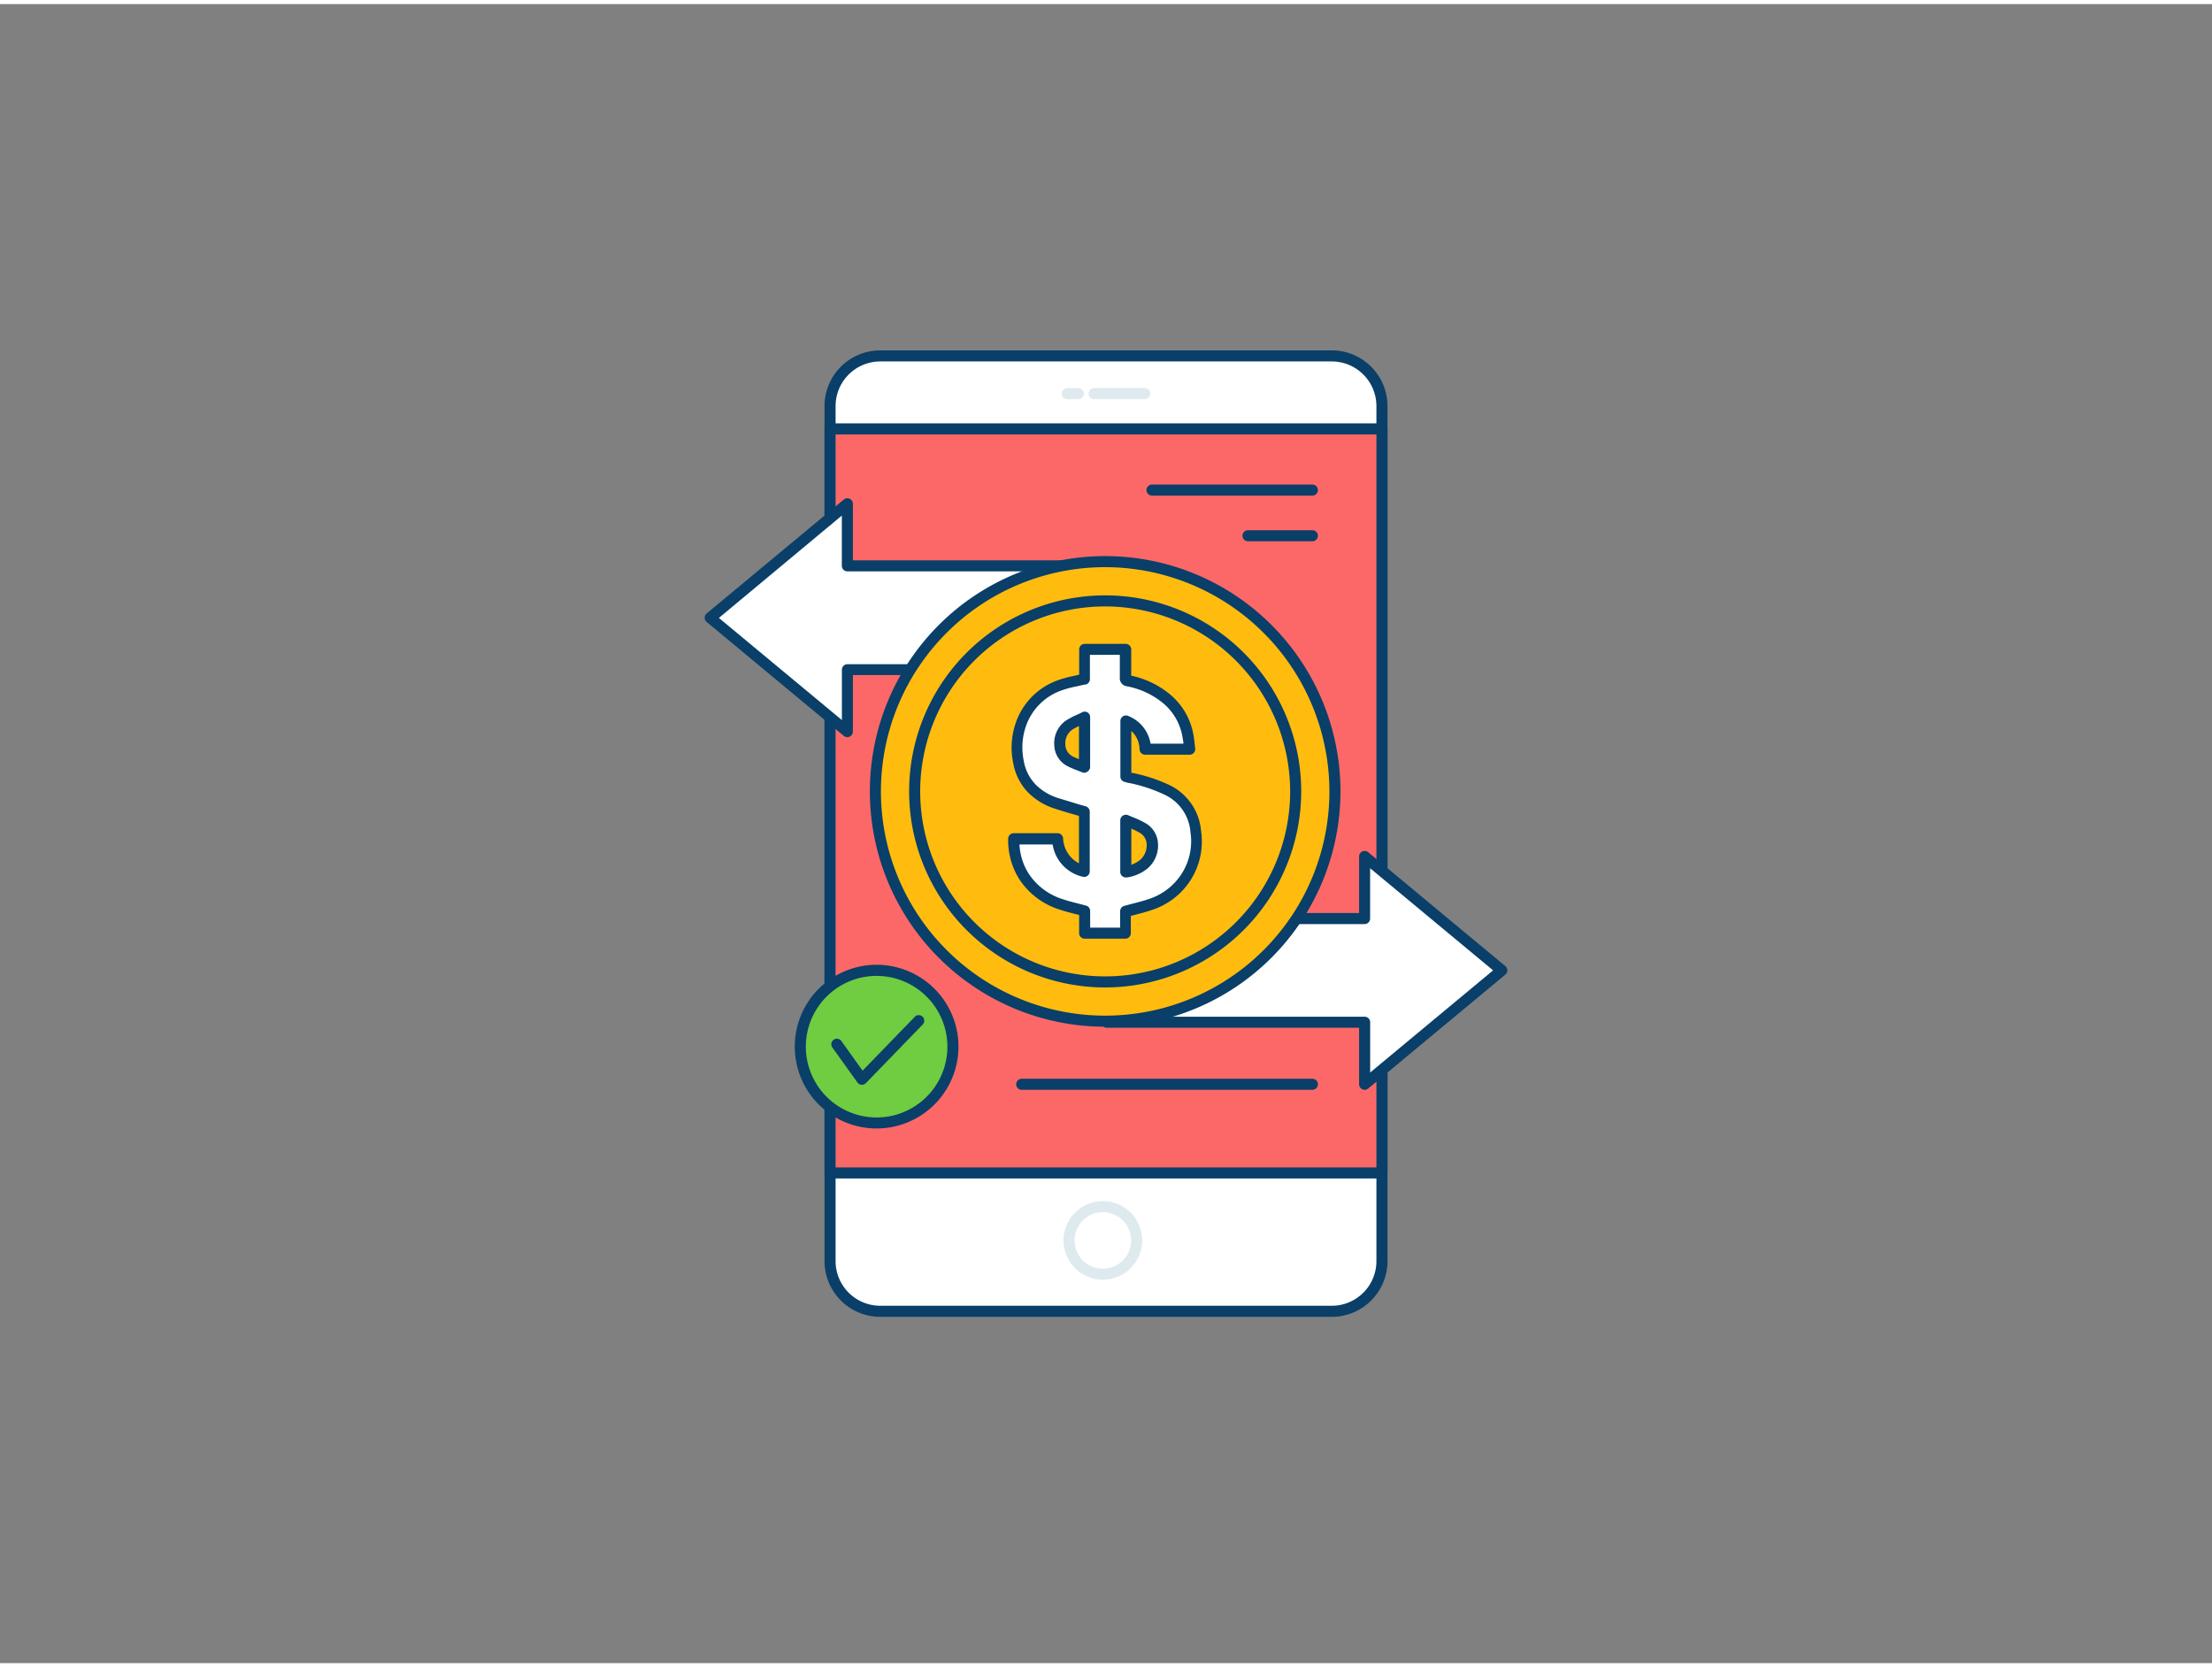 <svg xmlns="http://www.w3.org/2000/svg" viewBox="0 0 400 300" width="406" height="306" class="illustration styles_illustrationTablet__1DWOa"><rect x="0" y="0" width="400" height="300" fill="#808080" stroke="none"/><g id="_557_transaction_outline" data-name="#557_transaction_outline"><rect x="150.1" y="63.62" width="99.8" height="172.76" rx="9.07" fill="#fff"></rect><path d="M240.83,237.38H159.17a10.08,10.08,0,0,1-10.07-10.07V72.69a10.08,10.08,0,0,1,10.07-10.07h81.66A10.08,10.08,0,0,1,250.9,72.69V227.31A10.08,10.08,0,0,1,240.83,237.38ZM159.17,64.62a8.08,8.08,0,0,0-8.07,8.07V227.31a8.08,8.08,0,0,0,8.07,8.07h81.66a8.08,8.08,0,0,0,8.07-8.07V72.69a8.08,8.08,0,0,0-8.07-8.07Z" fill="#093f68"></path><path d="M199.43,230.67a7.11,7.11,0,1,1,7.11-7.1A7.11,7.11,0,0,1,199.43,230.67Zm0-12.21a5.11,5.11,0,1,0,5.11,5.11A5.11,5.11,0,0,0,199.43,218.46Z" fill="#dfeaef"></path><rect x="150.1" y="76.82" width="99.8" height="134.54" fill="#fc6868"></rect><path d="M249.9,212.36H150.1a1,1,0,0,1-1-1V76.82a1,1,0,0,1,1-1h99.8a1,1,0,0,1,1,1V211.36A1,1,0,0,1,249.9,212.36Zm-98.8-2h97.8V77.82H151.1Z" fill="#093f68"></path><path d="M195,71.44h-2a1,1,0,0,1,0-2h2a1,1,0,1,1,0,2Z" fill="#dfeaef"></path><path d="M207,71.44h-9.15a1,1,0,1,1,0-2H207a1,1,0,0,1,0,2Z" fill="#dfeaef"></path><polygon points="199.85 101.58 153.23 101.58 153.23 90.36 128.43 110.96 153.23 131.56 153.23 120.33 199.85 120.33 199.85 101.58" fill="#fff"></polygon><path d="M153.23,132.56a1,1,0,0,1-.64-.23l-24.8-20.6a1,1,0,0,1,0-1.54l24.8-20.6a1,1,0,0,1,1.64.77v10.22h45.62a1,1,0,0,1,1,1v18.75a1,1,0,0,1-1,1H154.23v10.23a1,1,0,0,1-.58.9A.9.9,0,0,1,153.23,132.56ZM130,111l22.24,18.47v-9.1a1,1,0,0,1,1-1h45.62V102.58H153.23a1,1,0,0,1-1-1V92.49Z" fill="#093f68"></path><polygon points="200.15 165.36 246.77 165.36 246.77 154.13 271.57 174.73 246.77 195.33 246.77 184.1 200.15 184.1 200.15 165.36" fill="#fff"></polygon><path d="M246.77,196.33a.9.9,0,0,1-.42-.1,1,1,0,0,1-.58-.9V185.11H200.15a1,1,0,0,1-1-1V165.36a1,1,0,0,1,1-1h45.62V154.13a1,1,0,0,1,.58-.9,1,1,0,0,1,1.06.13l24.8,20.6a1,1,0,0,1,0,1.54l-24.8,20.6A1,1,0,0,1,246.77,196.33Zm-45.62-13.22h45.62a1,1,0,0,1,1,1v9.09L270,174.73l-22.24-18.47v9.1a1,1,0,0,1-1,1H201.15Z" fill="#093f68"></path><circle cx="199.85" cy="142.37" r="41.55" fill="#ffbc0e"></circle><path d="M199.85,184.92a42.55,42.55,0,1,1,42.55-42.55A42.6,42.6,0,0,1,199.85,184.92Zm0-83.1a40.55,40.55,0,1,0,40.55,40.55A40.6,40.6,0,0,0,199.85,101.82Z" fill="#093f68"></path><circle cx="199.85" cy="142.37" r="34.45" fill="#ffbc0e"></circle><path d="M199.85,177.82a35.45,35.45,0,1,1,35.45-35.45A35.49,35.49,0,0,1,199.85,177.82Zm0-68.9a33.45,33.45,0,1,0,33.45,33.45A33.49,33.49,0,0,0,199.85,108.92Z" fill="#093f68"></path><path d="M196.14,168V164c-1.48-.4-2.92-.71-4.3-1.18a12.55,12.55,0,0,1-6.61-5,12.29,12.29,0,0,1-1.91-6.88h7.93c.37,2.95,1.8,5.06,4.86,5.88V146.05c-1.59-.46-3.18-.89-4.75-1.39a11,11,0,0,1-4.61-2.63,9.07,9.07,0,0,1-2.56-5,12.71,12.71,0,0,1,.5-6.91,11.49,11.49,0,0,1,7-6.9,33.5,33.5,0,0,1,4-1l.49-.1v-5.38h7.41v.52c0,1.54,0,3.08,0,4.62,0,.38.12.49.49.57a15.71,15.71,0,0,1,6.91,3.23,11.15,11.15,0,0,1,3.93,6.89c.13.73.19,1.48.28,2.26h-8.06a5.64,5.64,0,0,0-3.49-5.11v10l.87.21a28.21,28.21,0,0,1,6.32,2,9.16,9.16,0,0,1,5.48,7.64,12,12,0,0,1-2.09,8.74,12.19,12.19,0,0,1-6,4.44c-1.49.51-3,.85-4.64,1.3V168Zm7.44-20.42V157a6.89,6.89,0,0,0,3.28-1.45c1.72-1.42,2.33-4.93-.19-6.48A29.4,29.4,0,0,0,203.58,147.6ZM196.11,138v-9a27.62,27.62,0,0,0-2.83,1.44c-2.06,1.38-2.39,5.19.24,6.52C194.33,137.36,195.2,137.65,196.11,138Z" fill="#fff"></path><path d="M203.56,169h-7.42a1,1,0,0,1-1-1v-3.29l-.64-.16c-1-.25-2-.51-3-.85a13.51,13.51,0,0,1-7.11-5.35,13.22,13.22,0,0,1-2.08-7.42,1,1,0,0,1,1-1h7.93a1,1,0,0,1,1,.88,5.34,5.34,0,0,0,2.87,4.56v-8.57l-.75-.22c-1.1-.32-2.21-.63-3.3-1a11.94,11.94,0,0,1-5-2.87,10.15,10.15,0,0,1-2.85-5.53,13.63,13.63,0,0,1,.55-7.43,12.44,12.44,0,0,1,7.54-7.48,19.87,19.87,0,0,1,2.9-.79l.95-.22v-4.57a1,1,0,0,1,1-1h7.41a1,1,0,0,1,1,1v1.75c0,1,0,2,0,3a16.35,16.35,0,0,1,7,3.37,12.27,12.27,0,0,1,4.28,7.49c.09.52.15,1.05.21,1.59l.08.72a1,1,0,0,1-.25.78,1,1,0,0,1-.75.34h-8.06a1,1,0,0,1-1-.94,4.56,4.56,0,0,0-1.49-3.35V139l.07,0a29.1,29.1,0,0,1,6.54,2.09,10.15,10.15,0,0,1,6,8.43,13,13,0,0,1-2.27,9.45,13.14,13.14,0,0,1-6.47,4.79c-1.06.37-2.16.65-3.22.93l-.74.19V168A1,1,0,0,1,203.56,169Zm-6.42-2h5.42v-2.93a1,1,0,0,1,.73-1l1.51-.4c1.07-.27,2.08-.54,3.07-.88a11.15,11.15,0,0,0,5.5-4.07,10.88,10.88,0,0,0,1.9-8,8.14,8.14,0,0,0-4.91-6.86,27.55,27.55,0,0,0-6.1-2c-.22,0-.43-.09-.64-.15l-.26-.06a1,1,0,0,1-.76-1v-10a1,1,0,0,1,.46-.85,1,1,0,0,1,1-.06,6.55,6.55,0,0,1,4,5H214c0-.37-.09-.73-.15-1.09a10.14,10.14,0,0,0-3.59-6.29,14.57,14.57,0,0,0-6.48-3,1.46,1.46,0,0,1-1.28-1.57c0-1.12,0-2.24,0-3.36v-.76h-5.41v4.38a1,1,0,0,1-.81,1l-.18,0-.25.06-1.28.29a18.58,18.58,0,0,0-2.62.71,10.51,10.51,0,0,0-6.38,6.32,11.82,11.82,0,0,0-.45,6.37,8.06,8.06,0,0,0,2.29,4.46,9.92,9.92,0,0,0,4.2,2.39c1.08.34,2.16.65,3.25,1l1.48.42a1,1,0,0,1,.72,1v10.77a1,1,0,0,1-.4.79,1,1,0,0,1-.86.17,7.1,7.1,0,0,1-5.45-5.84h-6a10.88,10.88,0,0,0,1.7,5.33,11.44,11.44,0,0,0,6.1,4.56c.91.31,1.84.55,2.83.8l1.41.37a1,1,0,0,1,.74,1Zm6.44-9.07a1.06,1.06,0,0,1-.65-.24,1,1,0,0,1-.35-.76V147.6a1,1,0,0,1,.46-.84,1,1,0,0,1,1-.07l1,.42a15.87,15.87,0,0,1,2.2,1.06,4.47,4.47,0,0,1,2.16,3.6,5.47,5.47,0,0,1-1.85,4.5,7.71,7.71,0,0,1-3.76,1.66Zm1-8.84v6.55a5.52,5.52,0,0,0,1.65-.94,3.5,3.5,0,0,0,1.12-2.82,2.46,2.46,0,0,0-1.2-2A12.73,12.73,0,0,0,204.58,149.11ZM196.11,139a1,1,0,0,1-.38-.07l-.84-.33a17.79,17.79,0,0,1-1.82-.78,4.39,4.39,0,0,1-2.42-3.78,5,5,0,0,1,2.07-4.46,14.35,14.35,0,0,1,2-1.06c.31-.14.62-.28.93-.44a1,1,0,0,1,1,0,1,1,0,0,1,.48.85v9a1,1,0,0,1-.45.83A.92.92,0,0,1,196.11,139Zm-1-8.45a10.34,10.34,0,0,0-1.28.7,3,3,0,0,0-1.18,2.67,2.46,2.46,0,0,0,1.32,2.12c.36.18.74.34,1.14.5Z" fill="#093f68"></path><circle cx="158.53" cy="188.53" r="13.8" fill="#70cc40"></circle><path d="M158.53,203.32a14.8,14.8,0,1,1,14.79-14.79A14.81,14.81,0,0,1,158.53,203.32Zm0-27.59a12.8,12.8,0,1,0,12.79,12.8A12.81,12.81,0,0,0,158.53,175.73Z" fill="#093f68"></path><path d="M155.86,195.42h-.07a1,1,0,0,1-.74-.42l-4.53-6.32a1,1,0,1,1,1.63-1.17l3.83,5.36,9.49-9.79a1,1,0,0,1,1.43,1.39l-10.32,10.65A1,1,0,0,1,155.86,195.42Z" fill="#093f68"></path><path d="M237.32,88.88h-29a1,1,0,0,1,0-2h29a1,1,0,0,1,0,2Z" fill="#093f68"></path><path d="M237.32,97.14H225.68a1,1,0,0,1,0-2h11.64a1,1,0,0,1,0,2Z" fill="#093f68"></path><path d="M237.32,196.33H184.76a1,1,0,0,1,0-2h52.56a1,1,0,0,1,0,2Z" fill="#093f68"></path></g></svg>